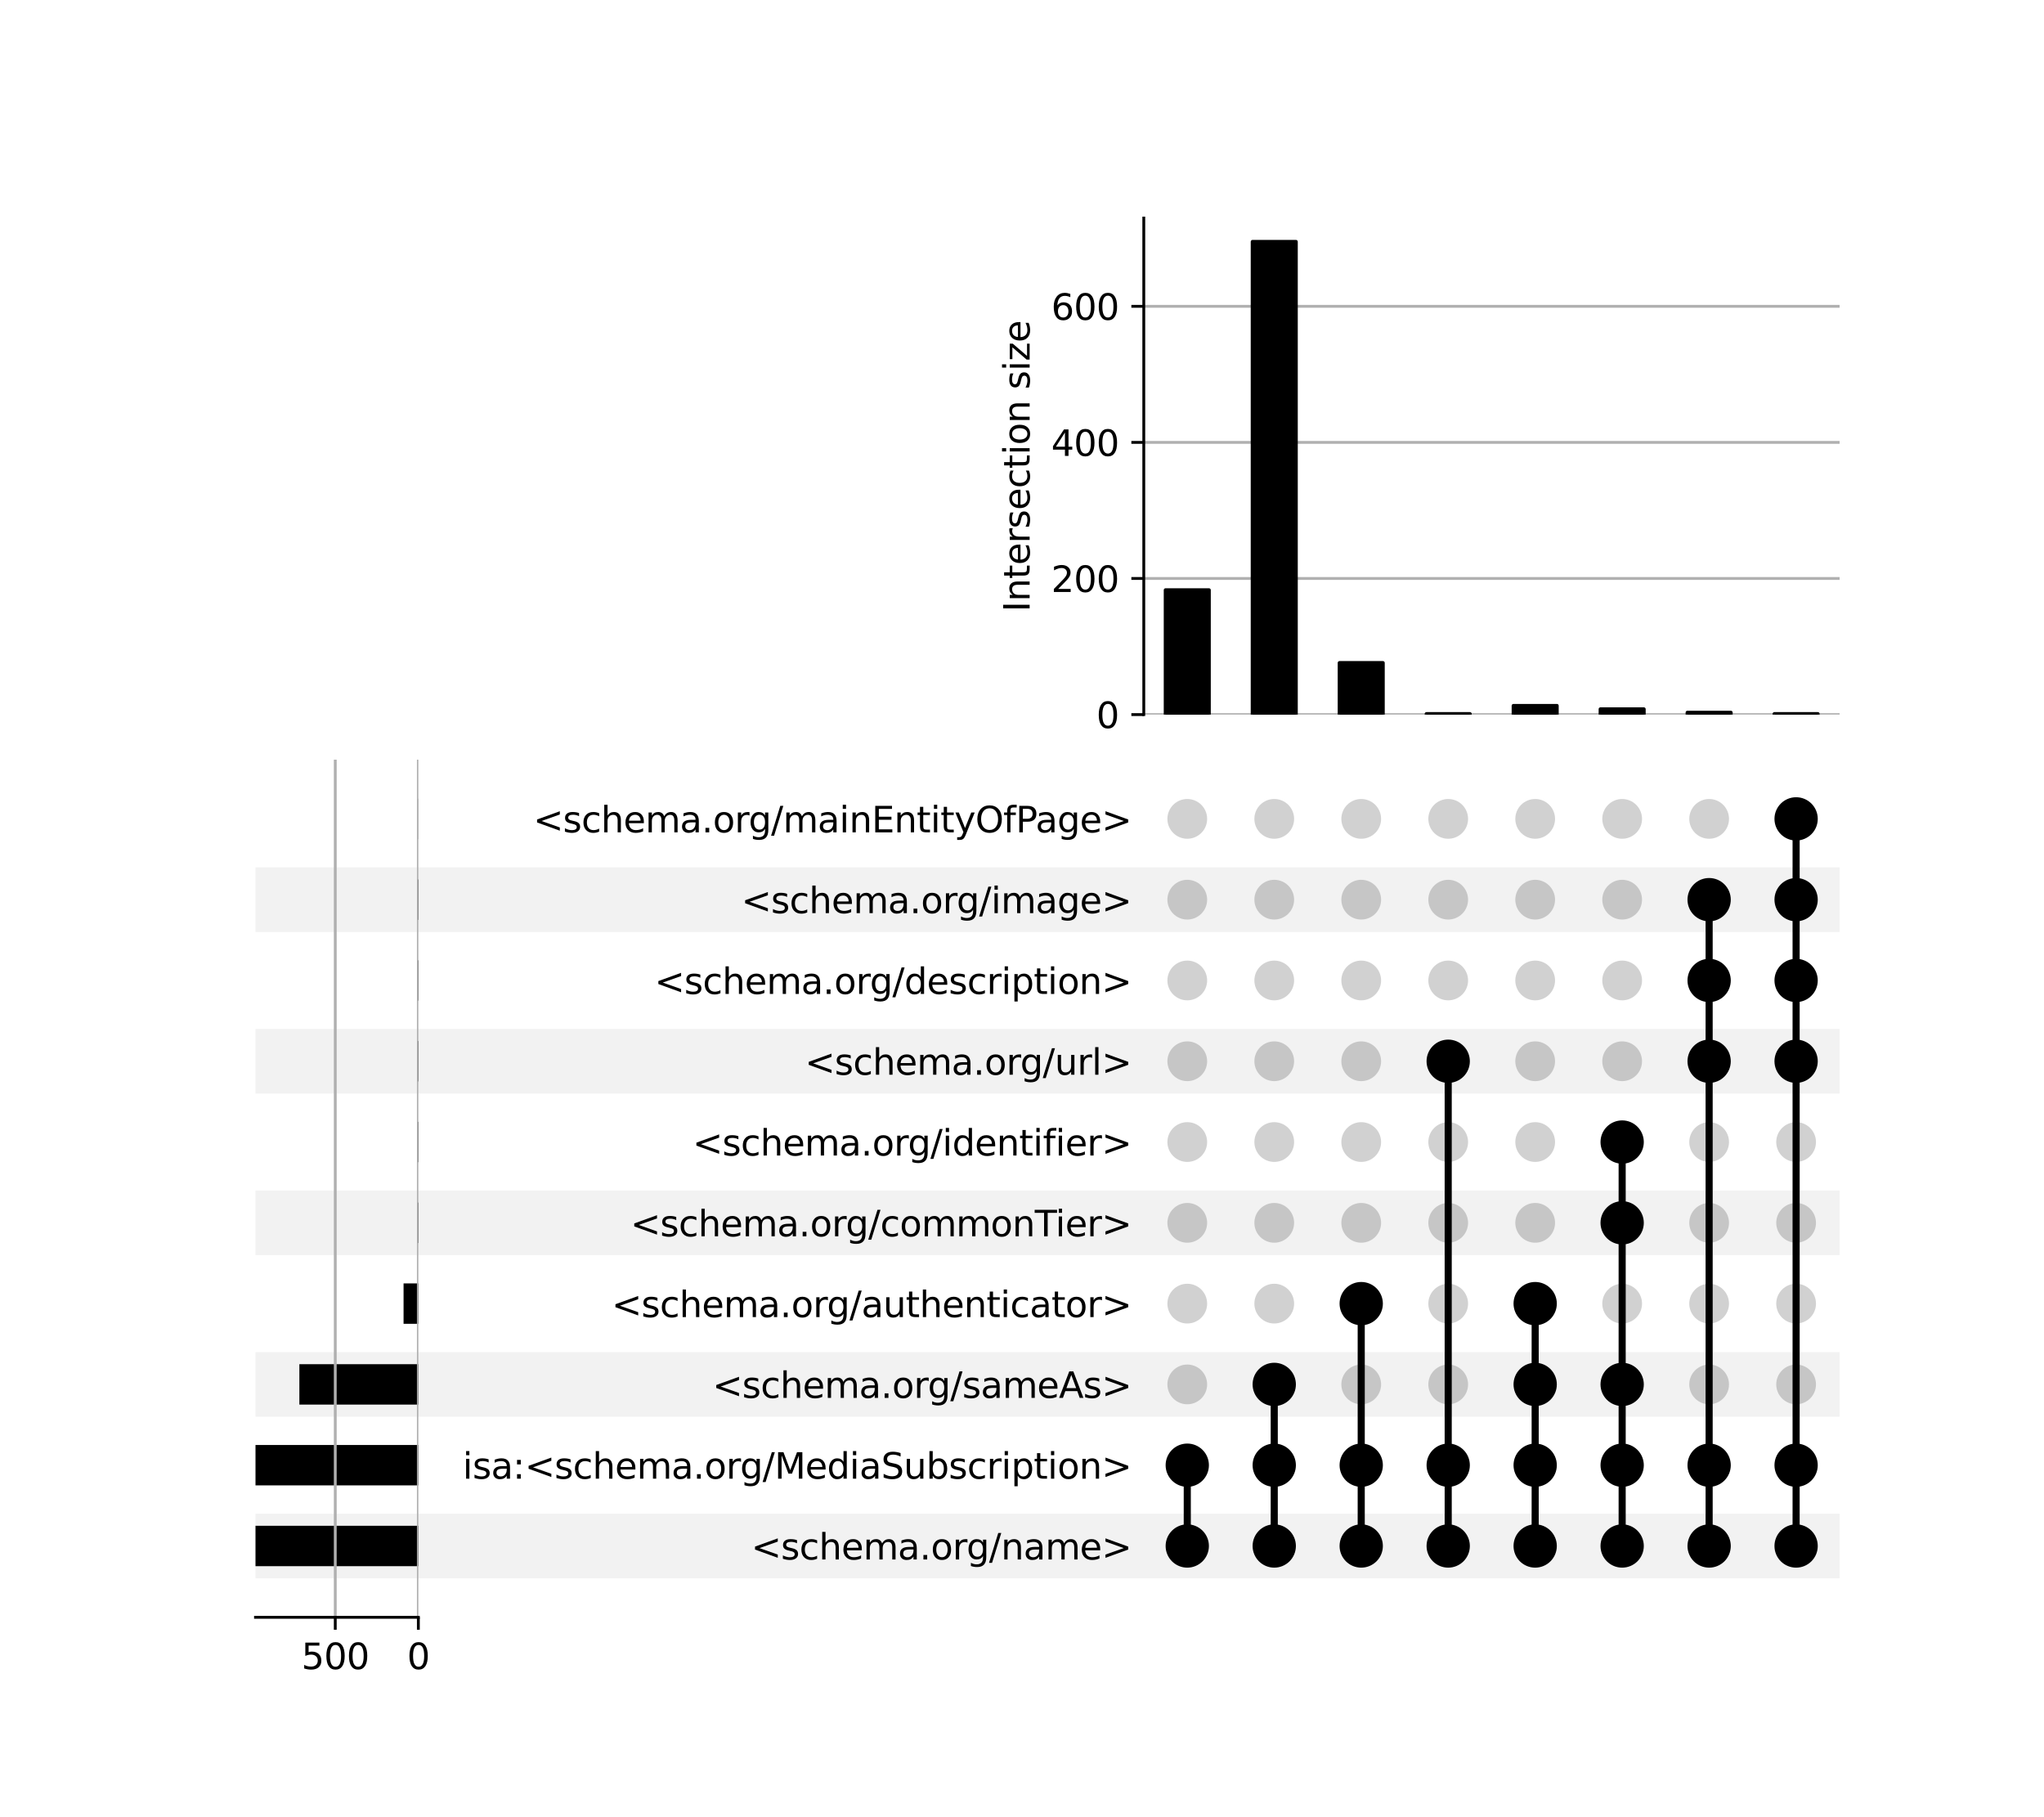 <?xml version="1.0" encoding="utf-8" standalone="no"?>
<!DOCTYPE svg PUBLIC "-//W3C//DTD SVG 1.1//EN"
  "http://www.w3.org/Graphics/SVG/1.1/DTD/svg11.dtd">
<svg xmlns:xlink="http://www.w3.org/1999/xlink" width="576pt" height="512pt" viewBox="0 0 576 512" xmlns="http://www.w3.org/2000/svg" version="1.1">
 <defs>
  <style type="text/css">*{stroke-linejoin: round; stroke-linecap: butt}</style>
 </defs>
 <g id="figure_1">
  <g id="patch_1">
   <path d="M 0 512 
L 576 512 
L 576 0 
L 0 0 
z
" style="fill: #ffffff"/>
  </g>
  <g id="axes_1">
   <g id="patch_2">
    <path d="M 72 444.697 
L 518.4 444.697 
L 518.4 426.486 
L 72 426.486 
z
" clip-path="url(#pae42c66785)" style="fill-opacity: 0.051"/>
   </g>
   <g id="patch_3">
    <path d="M 72 399.17 
L 518.4 399.17 
L 518.4 380.96 
L 72 380.96 
z
" clip-path="url(#pae42c66785)" style="fill-opacity: 0.051"/>
   </g>
   <g id="patch_4">
    <path d="M 72 353.644 
L 518.4 353.644 
L 518.4 335.434 
L 72 335.434 
z
" clip-path="url(#pae42c66785)" style="fill-opacity: 0.051"/>
   </g>
   <g id="patch_5">
    <path d="M 72 308.118 
L 518.4 308.118 
L 518.4 289.907 
L 72 289.907 
z
" clip-path="url(#pae42c66785)" style="fill-opacity: 0.051"/>
   </g>
   <g id="patch_6">
    <path d="M 72 262.591 
L 518.4 262.591 
L 518.4 244.381 
L 72 244.381 
z
" clip-path="url(#pae42c66785)" style="fill-opacity: 0.051"/>
   </g>
   <g id="matplotlib.axis_1"/>
   <g id="matplotlib.axis_2">
    <g id="ytick_1"/>
    <g id="ytick_2"/>
    <g id="ytick_3"/>
    <g id="ytick_4"/>
    <g id="ytick_5"/>
    <g id="ytick_6"/>
    <g id="ytick_7"/>
    <g id="ytick_8"/>
    <g id="ytick_9"/>
    <g id="ytick_10"/>
   </g>
  </g>
  <g id="axes_2">
   <g id="matplotlib.axis_3">
    <g id="ytick_11">
     <g id="line2d_1"/>
     <g id="text_1">
      <!-- &lt;schema.org/name&gt; -->
      <g transform="translate(211.682 439.391) scale(0.1 -0.1)">
       <defs>
        <path id="DejaVuSans-3c" d="M 4684 3150 
L 1459 2003 
L 4684 863 
L 4684 294 
L 678 1747 
L 678 2266 
L 4684 3719 
L 4684 3150 
z
" transform="scale(0.016)"/>
        <path id="DejaVuSans-73" d="M 2834 3397 
L 2834 2853 
Q 2591 2978 2328 3040 
Q 2066 3103 1784 3103 
Q 1356 3103 1142 2972 
Q 928 2841 928 2578 
Q 928 2378 1081 2264 
Q 1234 2150 1697 2047 
L 1894 2003 
Q 2506 1872 2764 1633 
Q 3022 1394 3022 966 
Q 3022 478 2636 193 
Q 2250 -91 1575 -91 
Q 1294 -91 989 -36 
Q 684 19 347 128 
L 347 722 
Q 666 556 975 473 
Q 1284 391 1588 391 
Q 1994 391 2212 530 
Q 2431 669 2431 922 
Q 2431 1156 2273 1281 
Q 2116 1406 1581 1522 
L 1381 1569 
Q 847 1681 609 1914 
Q 372 2147 372 2553 
Q 372 3047 722 3315 
Q 1072 3584 1716 3584 
Q 2034 3584 2315 3537 
Q 2597 3491 2834 3397 
z
" transform="scale(0.016)"/>
        <path id="DejaVuSans-63" d="M 3122 3366 
L 3122 2828 
Q 2878 2963 2633 3030 
Q 2388 3097 2138 3097 
Q 1578 3097 1268 2742 
Q 959 2388 959 1747 
Q 959 1106 1268 751 
Q 1578 397 2138 397 
Q 2388 397 2633 464 
Q 2878 531 3122 666 
L 3122 134 
Q 2881 22 2623 -34 
Q 2366 -91 2075 -91 
Q 1284 -91 818 406 
Q 353 903 353 1747 
Q 353 2603 823 3093 
Q 1294 3584 2113 3584 
Q 2378 3584 2631 3529 
Q 2884 3475 3122 3366 
z
" transform="scale(0.016)"/>
        <path id="DejaVuSans-68" d="M 3513 2113 
L 3513 0 
L 2938 0 
L 2938 2094 
Q 2938 2591 2744 2837 
Q 2550 3084 2163 3084 
Q 1697 3084 1428 2787 
Q 1159 2491 1159 1978 
L 1159 0 
L 581 0 
L 581 4863 
L 1159 4863 
L 1159 2956 
Q 1366 3272 1645 3428 
Q 1925 3584 2291 3584 
Q 2894 3584 3203 3211 
Q 3513 2838 3513 2113 
z
" transform="scale(0.016)"/>
        <path id="DejaVuSans-65" d="M 3597 1894 
L 3597 1613 
L 953 1613 
Q 991 1019 1311 708 
Q 1631 397 2203 397 
Q 2534 397 2845 478 
Q 3156 559 3463 722 
L 3463 178 
Q 3153 47 2828 -22 
Q 2503 -91 2169 -91 
Q 1331 -91 842 396 
Q 353 884 353 1716 
Q 353 2575 817 3079 
Q 1281 3584 2069 3584 
Q 2775 3584 3186 3129 
Q 3597 2675 3597 1894 
z
M 3022 2063 
Q 3016 2534 2758 2815 
Q 2500 3097 2075 3097 
Q 1594 3097 1305 2825 
Q 1016 2553 972 2059 
L 3022 2063 
z
" transform="scale(0.016)"/>
        <path id="DejaVuSans-6d" d="M 3328 2828 
Q 3544 3216 3844 3400 
Q 4144 3584 4550 3584 
Q 5097 3584 5394 3201 
Q 5691 2819 5691 2113 
L 5691 0 
L 5113 0 
L 5113 2094 
Q 5113 2597 4934 2840 
Q 4756 3084 4391 3084 
Q 3944 3084 3684 2787 
Q 3425 2491 3425 1978 
L 3425 0 
L 2847 0 
L 2847 2094 
Q 2847 2600 2669 2842 
Q 2491 3084 2119 3084 
Q 1678 3084 1418 2786 
Q 1159 2488 1159 1978 
L 1159 0 
L 581 0 
L 581 3500 
L 1159 3500 
L 1159 2956 
Q 1356 3278 1631 3431 
Q 1906 3584 2284 3584 
Q 2666 3584 2933 3390 
Q 3200 3197 3328 2828 
z
" transform="scale(0.016)"/>
        <path id="DejaVuSans-61" d="M 2194 1759 
Q 1497 1759 1228 1600 
Q 959 1441 959 1056 
Q 959 750 1161 570 
Q 1363 391 1709 391 
Q 2188 391 2477 730 
Q 2766 1069 2766 1631 
L 2766 1759 
L 2194 1759 
z
M 3341 1997 
L 3341 0 
L 2766 0 
L 2766 531 
Q 2569 213 2275 61 
Q 1981 -91 1556 -91 
Q 1019 -91 701 211 
Q 384 513 384 1019 
Q 384 1609 779 1909 
Q 1175 2209 1959 2209 
L 2766 2209 
L 2766 2266 
Q 2766 2663 2505 2880 
Q 2244 3097 1772 3097 
Q 1472 3097 1187 3025 
Q 903 2953 641 2809 
L 641 3341 
Q 956 3463 1253 3523 
Q 1550 3584 1831 3584 
Q 2591 3584 2966 3190 
Q 3341 2797 3341 1997 
z
" transform="scale(0.016)"/>
        <path id="DejaVuSans-2e" d="M 684 794 
L 1344 794 
L 1344 0 
L 684 0 
L 684 794 
z
" transform="scale(0.016)"/>
        <path id="DejaVuSans-6f" d="M 1959 3097 
Q 1497 3097 1228 2736 
Q 959 2375 959 1747 
Q 959 1119 1226 758 
Q 1494 397 1959 397 
Q 2419 397 2687 759 
Q 2956 1122 2956 1747 
Q 2956 2369 2687 2733 
Q 2419 3097 1959 3097 
z
M 1959 3584 
Q 2709 3584 3137 3096 
Q 3566 2609 3566 1747 
Q 3566 888 3137 398 
Q 2709 -91 1959 -91 
Q 1206 -91 779 398 
Q 353 888 353 1747 
Q 353 2609 779 3096 
Q 1206 3584 1959 3584 
z
" transform="scale(0.016)"/>
        <path id="DejaVuSans-72" d="M 2631 2963 
Q 2534 3019 2420 3045 
Q 2306 3072 2169 3072 
Q 1681 3072 1420 2755 
Q 1159 2438 1159 1844 
L 1159 0 
L 581 0 
L 581 3500 
L 1159 3500 
L 1159 2956 
Q 1341 3275 1631 3429 
Q 1922 3584 2338 3584 
Q 2397 3584 2469 3576 
Q 2541 3569 2628 3553 
L 2631 2963 
z
" transform="scale(0.016)"/>
        <path id="DejaVuSans-67" d="M 2906 1791 
Q 2906 2416 2648 2759 
Q 2391 3103 1925 3103 
Q 1463 3103 1205 2759 
Q 947 2416 947 1791 
Q 947 1169 1205 825 
Q 1463 481 1925 481 
Q 2391 481 2648 825 
Q 2906 1169 2906 1791 
z
M 3481 434 
Q 3481 -459 3084 -895 
Q 2688 -1331 1869 -1331 
Q 1566 -1331 1297 -1286 
Q 1028 -1241 775 -1147 
L 775 -588 
Q 1028 -725 1275 -790 
Q 1522 -856 1778 -856 
Q 2344 -856 2625 -561 
Q 2906 -266 2906 331 
L 2906 616 
Q 2728 306 2450 153 
Q 2172 0 1784 0 
Q 1141 0 747 490 
Q 353 981 353 1791 
Q 353 2603 747 3093 
Q 1141 3584 1784 3584 
Q 2172 3584 2450 3431 
Q 2728 3278 2906 2969 
L 2906 3500 
L 3481 3500 
L 3481 434 
z
" transform="scale(0.016)"/>
        <path id="DejaVuSans-2f" d="M 1625 4666 
L 2156 4666 
L 531 -594 
L 0 -594 
L 1625 4666 
z
" transform="scale(0.016)"/>
        <path id="DejaVuSans-6e" d="M 3513 2113 
L 3513 0 
L 2938 0 
L 2938 2094 
Q 2938 2591 2744 2837 
Q 2550 3084 2163 3084 
Q 1697 3084 1428 2787 
Q 1159 2491 1159 1978 
L 1159 0 
L 581 0 
L 581 3500 
L 1159 3500 
L 1159 2956 
Q 1366 3272 1645 3428 
Q 1925 3584 2291 3584 
Q 2894 3584 3203 3211 
Q 3513 2838 3513 2113 
z
" transform="scale(0.016)"/>
        <path id="DejaVuSans-3e" d="M 678 3150 
L 678 3719 
L 4684 2266 
L 4684 1747 
L 678 294 
L 678 863 
L 3897 2003 
L 678 3150 
z
" transform="scale(0.016)"/>
       </defs>
       <use xlink:href="#DejaVuSans-3c"/>
       <use xlink:href="#DejaVuSans-73" x="83.789"/>
       <use xlink:href="#DejaVuSans-63" x="135.889"/>
       <use xlink:href="#DejaVuSans-68" x="190.869"/>
       <use xlink:href="#DejaVuSans-65" x="254.248"/>
       <use xlink:href="#DejaVuSans-6d" x="315.771"/>
       <use xlink:href="#DejaVuSans-61" x="413.184"/>
       <use xlink:href="#DejaVuSans-2e" x="474.463"/>
       <use xlink:href="#DejaVuSans-6f" x="506.25"/>
       <use xlink:href="#DejaVuSans-72" x="567.432"/>
       <use xlink:href="#DejaVuSans-67" x="606.795"/>
       <use xlink:href="#DejaVuSans-2f" x="670.271"/>
       <use xlink:href="#DejaVuSans-6e" x="703.963"/>
       <use xlink:href="#DejaVuSans-61" x="767.342"/>
       <use xlink:href="#DejaVuSans-6d" x="828.621"/>
       <use xlink:href="#DejaVuSans-65" x="926.033"/>
       <use xlink:href="#DejaVuSans-3e" x="987.557"/>
      </g>
     </g>
    </g>
    <g id="ytick_12">
     <g id="line2d_2"/>
     <g id="text_2">
      <!-- isa:&lt;schema.org/MediaSubscription&gt; -->
      <g transform="translate(130.387 416.628) scale(0.1 -0.1)">
       <defs>
        <path id="DejaVuSans-69" d="M 603 3500 
L 1178 3500 
L 1178 0 
L 603 0 
L 603 3500 
z
M 603 4863 
L 1178 4863 
L 1178 4134 
L 603 4134 
L 603 4863 
z
" transform="scale(0.016)"/>
        <path id="DejaVuSans-3a" d="M 750 794 
L 1409 794 
L 1409 0 
L 750 0 
L 750 794 
z
M 750 3309 
L 1409 3309 
L 1409 2516 
L 750 2516 
L 750 3309 
z
" transform="scale(0.016)"/>
        <path id="DejaVuSans-4d" d="M 628 4666 
L 1569 4666 
L 2759 1491 
L 3956 4666 
L 4897 4666 
L 4897 0 
L 4281 0 
L 4281 4097 
L 3078 897 
L 2444 897 
L 1241 4097 
L 1241 0 
L 628 0 
L 628 4666 
z
" transform="scale(0.016)"/>
        <path id="DejaVuSans-64" d="M 2906 2969 
L 2906 4863 
L 3481 4863 
L 3481 0 
L 2906 0 
L 2906 525 
Q 2725 213 2448 61 
Q 2172 -91 1784 -91 
Q 1150 -91 751 415 
Q 353 922 353 1747 
Q 353 2572 751 3078 
Q 1150 3584 1784 3584 
Q 2172 3584 2448 3432 
Q 2725 3281 2906 2969 
z
M 947 1747 
Q 947 1113 1208 752 
Q 1469 391 1925 391 
Q 2381 391 2643 752 
Q 2906 1113 2906 1747 
Q 2906 2381 2643 2742 
Q 2381 3103 1925 3103 
Q 1469 3103 1208 2742 
Q 947 2381 947 1747 
z
" transform="scale(0.016)"/>
        <path id="DejaVuSans-53" d="M 3425 4513 
L 3425 3897 
Q 3066 4069 2747 4153 
Q 2428 4238 2131 4238 
Q 1616 4238 1336 4038 
Q 1056 3838 1056 3469 
Q 1056 3159 1242 3001 
Q 1428 2844 1947 2747 
L 2328 2669 
Q 3034 2534 3370 2195 
Q 3706 1856 3706 1288 
Q 3706 609 3251 259 
Q 2797 -91 1919 -91 
Q 1588 -91 1214 -16 
Q 841 59 441 206 
L 441 856 
Q 825 641 1194 531 
Q 1563 422 1919 422 
Q 2459 422 2753 634 
Q 3047 847 3047 1241 
Q 3047 1584 2836 1778 
Q 2625 1972 2144 2069 
L 1759 2144 
Q 1053 2284 737 2584 
Q 422 2884 422 3419 
Q 422 4038 858 4394 
Q 1294 4750 2059 4750 
Q 2388 4750 2728 4690 
Q 3069 4631 3425 4513 
z
" transform="scale(0.016)"/>
        <path id="DejaVuSans-75" d="M 544 1381 
L 544 3500 
L 1119 3500 
L 1119 1403 
Q 1119 906 1312 657 
Q 1506 409 1894 409 
Q 2359 409 2629 706 
Q 2900 1003 2900 1516 
L 2900 3500 
L 3475 3500 
L 3475 0 
L 2900 0 
L 2900 538 
Q 2691 219 2414 64 
Q 2138 -91 1772 -91 
Q 1169 -91 856 284 
Q 544 659 544 1381 
z
M 1991 3584 
L 1991 3584 
z
" transform="scale(0.016)"/>
        <path id="DejaVuSans-62" d="M 3116 1747 
Q 3116 2381 2855 2742 
Q 2594 3103 2138 3103 
Q 1681 3103 1420 2742 
Q 1159 2381 1159 1747 
Q 1159 1113 1420 752 
Q 1681 391 2138 391 
Q 2594 391 2855 752 
Q 3116 1113 3116 1747 
z
M 1159 2969 
Q 1341 3281 1617 3432 
Q 1894 3584 2278 3584 
Q 2916 3584 3314 3078 
Q 3713 2572 3713 1747 
Q 3713 922 3314 415 
Q 2916 -91 2278 -91 
Q 1894 -91 1617 61 
Q 1341 213 1159 525 
L 1159 0 
L 581 0 
L 581 4863 
L 1159 4863 
L 1159 2969 
z
" transform="scale(0.016)"/>
        <path id="DejaVuSans-70" d="M 1159 525 
L 1159 -1331 
L 581 -1331 
L 581 3500 
L 1159 3500 
L 1159 2969 
Q 1341 3281 1617 3432 
Q 1894 3584 2278 3584 
Q 2916 3584 3314 3078 
Q 3713 2572 3713 1747 
Q 3713 922 3314 415 
Q 2916 -91 2278 -91 
Q 1894 -91 1617 61 
Q 1341 213 1159 525 
z
M 3116 1747 
Q 3116 2381 2855 2742 
Q 2594 3103 2138 3103 
Q 1681 3103 1420 2742 
Q 1159 2381 1159 1747 
Q 1159 1113 1420 752 
Q 1681 391 2138 391 
Q 2594 391 2855 752 
Q 3116 1113 3116 1747 
z
" transform="scale(0.016)"/>
        <path id="DejaVuSans-74" d="M 1172 4494 
L 1172 3500 
L 2356 3500 
L 2356 3053 
L 1172 3053 
L 1172 1153 
Q 1172 725 1289 603 
Q 1406 481 1766 481 
L 2356 481 
L 2356 0 
L 1766 0 
Q 1100 0 847 248 
Q 594 497 594 1153 
L 594 3053 
L 172 3053 
L 172 3500 
L 594 3500 
L 594 4494 
L 1172 4494 
z
" transform="scale(0.016)"/>
       </defs>
       <use xlink:href="#DejaVuSans-69"/>
       <use xlink:href="#DejaVuSans-73" x="27.783"/>
       <use xlink:href="#DejaVuSans-61" x="79.883"/>
       <use xlink:href="#DejaVuSans-3a" x="141.162"/>
       <use xlink:href="#DejaVuSans-3c" x="174.854"/>
       <use xlink:href="#DejaVuSans-73" x="258.643"/>
       <use xlink:href="#DejaVuSans-63" x="310.742"/>
       <use xlink:href="#DejaVuSans-68" x="365.723"/>
       <use xlink:href="#DejaVuSans-65" x="429.102"/>
       <use xlink:href="#DejaVuSans-6d" x="490.625"/>
       <use xlink:href="#DejaVuSans-61" x="588.037"/>
       <use xlink:href="#DejaVuSans-2e" x="649.316"/>
       <use xlink:href="#DejaVuSans-6f" x="681.104"/>
       <use xlink:href="#DejaVuSans-72" x="742.285"/>
       <use xlink:href="#DejaVuSans-67" x="781.648"/>
       <use xlink:href="#DejaVuSans-2f" x="845.125"/>
       <use xlink:href="#DejaVuSans-4d" x="878.816"/>
       <use xlink:href="#DejaVuSans-65" x="965.096"/>
       <use xlink:href="#DejaVuSans-64" x="1026.619"/>
       <use xlink:href="#DejaVuSans-69" x="1090.096"/>
       <use xlink:href="#DejaVuSans-61" x="1117.879"/>
       <use xlink:href="#DejaVuSans-53" x="1179.158"/>
       <use xlink:href="#DejaVuSans-75" x="1242.635"/>
       <use xlink:href="#DejaVuSans-62" x="1306.014"/>
       <use xlink:href="#DejaVuSans-73" x="1369.49"/>
       <use xlink:href="#DejaVuSans-63" x="1421.59"/>
       <use xlink:href="#DejaVuSans-72" x="1476.57"/>
       <use xlink:href="#DejaVuSans-69" x="1517.684"/>
       <use xlink:href="#DejaVuSans-70" x="1545.467"/>
       <use xlink:href="#DejaVuSans-74" x="1608.943"/>
       <use xlink:href="#DejaVuSans-69" x="1648.152"/>
       <use xlink:href="#DejaVuSans-6f" x="1675.936"/>
       <use xlink:href="#DejaVuSans-6e" x="1737.117"/>
       <use xlink:href="#DejaVuSans-3e" x="1800.496"/>
      </g>
     </g>
    </g>
    <g id="ytick_13">
     <g id="line2d_3"/>
     <g id="text_3">
      <!-- &lt;schema.org/sameAs&gt; -->
      <g transform="translate(200.76 393.864) scale(0.1 -0.1)">
       <defs>
        <path id="DejaVuSans-41" d="M 2188 4044 
L 1331 1722 
L 3047 1722 
L 2188 4044 
z
M 1831 4666 
L 2547 4666 
L 4325 0 
L 3669 0 
L 3244 1197 
L 1141 1197 
L 716 0 
L 50 0 
L 1831 4666 
z
" transform="scale(0.016)"/>
       </defs>
       <use xlink:href="#DejaVuSans-3c"/>
       <use xlink:href="#DejaVuSans-73" x="83.789"/>
       <use xlink:href="#DejaVuSans-63" x="135.889"/>
       <use xlink:href="#DejaVuSans-68" x="190.869"/>
       <use xlink:href="#DejaVuSans-65" x="254.248"/>
       <use xlink:href="#DejaVuSans-6d" x="315.771"/>
       <use xlink:href="#DejaVuSans-61" x="413.184"/>
       <use xlink:href="#DejaVuSans-2e" x="474.463"/>
       <use xlink:href="#DejaVuSans-6f" x="506.25"/>
       <use xlink:href="#DejaVuSans-72" x="567.432"/>
       <use xlink:href="#DejaVuSans-67" x="606.795"/>
       <use xlink:href="#DejaVuSans-2f" x="670.271"/>
       <use xlink:href="#DejaVuSans-73" x="703.963"/>
       <use xlink:href="#DejaVuSans-61" x="756.062"/>
       <use xlink:href="#DejaVuSans-6d" x="817.342"/>
       <use xlink:href="#DejaVuSans-65" x="914.754"/>
       <use xlink:href="#DejaVuSans-41" x="976.277"/>
       <use xlink:href="#DejaVuSans-73" x="1044.686"/>
       <use xlink:href="#DejaVuSans-3e" x="1096.785"/>
      </g>
     </g>
    </g>
    <g id="ytick_14">
     <g id="line2d_4"/>
     <g id="text_4">
      <!-- &lt;schema.org/authenticator&gt; -->
      <g transform="translate(172.352 371.101) scale(0.1 -0.1)">
       <use xlink:href="#DejaVuSans-3c"/>
       <use xlink:href="#DejaVuSans-73" x="83.789"/>
       <use xlink:href="#DejaVuSans-63" x="135.889"/>
       <use xlink:href="#DejaVuSans-68" x="190.869"/>
       <use xlink:href="#DejaVuSans-65" x="254.248"/>
       <use xlink:href="#DejaVuSans-6d" x="315.771"/>
       <use xlink:href="#DejaVuSans-61" x="413.184"/>
       <use xlink:href="#DejaVuSans-2e" x="474.463"/>
       <use xlink:href="#DejaVuSans-6f" x="506.25"/>
       <use xlink:href="#DejaVuSans-72" x="567.432"/>
       <use xlink:href="#DejaVuSans-67" x="606.795"/>
       <use xlink:href="#DejaVuSans-2f" x="670.271"/>
       <use xlink:href="#DejaVuSans-61" x="703.963"/>
       <use xlink:href="#DejaVuSans-75" x="765.242"/>
       <use xlink:href="#DejaVuSans-74" x="828.621"/>
       <use xlink:href="#DejaVuSans-68" x="867.83"/>
       <use xlink:href="#DejaVuSans-65" x="931.209"/>
       <use xlink:href="#DejaVuSans-6e" x="992.732"/>
       <use xlink:href="#DejaVuSans-74" x="1056.111"/>
       <use xlink:href="#DejaVuSans-69" x="1095.32"/>
       <use xlink:href="#DejaVuSans-63" x="1123.104"/>
       <use xlink:href="#DejaVuSans-61" x="1178.084"/>
       <use xlink:href="#DejaVuSans-74" x="1239.363"/>
       <use xlink:href="#DejaVuSans-6f" x="1278.572"/>
       <use xlink:href="#DejaVuSans-72" x="1339.754"/>
       <use xlink:href="#DejaVuSans-3e" x="1380.867"/>
      </g>
     </g>
    </g>
    <g id="ytick_15">
     <g id="line2d_5"/>
     <g id="text_5">
      <!-- &lt;schema.org/commonTier&gt; -->
      <g transform="translate(177.649 348.338) scale(0.1 -0.1)">
       <defs>
        <path id="DejaVuSans-54" d="M -19 4666 
L 3928 4666 
L 3928 4134 
L 2272 4134 
L 2272 0 
L 1638 0 
L 1638 4134 
L -19 4134 
L -19 4666 
z
" transform="scale(0.016)"/>
       </defs>
       <use xlink:href="#DejaVuSans-3c"/>
       <use xlink:href="#DejaVuSans-73" x="83.789"/>
       <use xlink:href="#DejaVuSans-63" x="135.889"/>
       <use xlink:href="#DejaVuSans-68" x="190.869"/>
       <use xlink:href="#DejaVuSans-65" x="254.248"/>
       <use xlink:href="#DejaVuSans-6d" x="315.771"/>
       <use xlink:href="#DejaVuSans-61" x="413.184"/>
       <use xlink:href="#DejaVuSans-2e" x="474.463"/>
       <use xlink:href="#DejaVuSans-6f" x="506.25"/>
       <use xlink:href="#DejaVuSans-72" x="567.432"/>
       <use xlink:href="#DejaVuSans-67" x="606.795"/>
       <use xlink:href="#DejaVuSans-2f" x="670.271"/>
       <use xlink:href="#DejaVuSans-63" x="703.963"/>
       <use xlink:href="#DejaVuSans-6f" x="758.943"/>
       <use xlink:href="#DejaVuSans-6d" x="820.125"/>
       <use xlink:href="#DejaVuSans-6d" x="917.537"/>
       <use xlink:href="#DejaVuSans-6f" x="1014.949"/>
       <use xlink:href="#DejaVuSans-6e" x="1076.131"/>
       <use xlink:href="#DejaVuSans-54" x="1139.51"/>
       <use xlink:href="#DejaVuSans-69" x="1197.469"/>
       <use xlink:href="#DejaVuSans-65" x="1225.252"/>
       <use xlink:href="#DejaVuSans-72" x="1286.775"/>
       <use xlink:href="#DejaVuSans-3e" x="1327.889"/>
      </g>
     </g>
    </g>
    <g id="ytick_16">
     <g id="line2d_6"/>
     <g id="text_6">
      <!-- &lt;schema.org/identifier&gt; -->
      <g transform="translate(195.163 325.575) scale(0.1 -0.1)">
       <defs>
        <path id="DejaVuSans-66" d="M 2375 4863 
L 2375 4384 
L 1825 4384 
Q 1516 4384 1395 4259 
Q 1275 4134 1275 3809 
L 1275 3500 
L 2222 3500 
L 2222 3053 
L 1275 3053 
L 1275 0 
L 697 0 
L 697 3053 
L 147 3053 
L 147 3500 
L 697 3500 
L 697 3744 
Q 697 4328 969 4595 
Q 1241 4863 1831 4863 
L 2375 4863 
z
" transform="scale(0.016)"/>
       </defs>
       <use xlink:href="#DejaVuSans-3c"/>
       <use xlink:href="#DejaVuSans-73" x="83.789"/>
       <use xlink:href="#DejaVuSans-63" x="135.889"/>
       <use xlink:href="#DejaVuSans-68" x="190.869"/>
       <use xlink:href="#DejaVuSans-65" x="254.248"/>
       <use xlink:href="#DejaVuSans-6d" x="315.771"/>
       <use xlink:href="#DejaVuSans-61" x="413.184"/>
       <use xlink:href="#DejaVuSans-2e" x="474.463"/>
       <use xlink:href="#DejaVuSans-6f" x="506.25"/>
       <use xlink:href="#DejaVuSans-72" x="567.432"/>
       <use xlink:href="#DejaVuSans-67" x="606.795"/>
       <use xlink:href="#DejaVuSans-2f" x="670.271"/>
       <use xlink:href="#DejaVuSans-69" x="703.963"/>
       <use xlink:href="#DejaVuSans-64" x="731.746"/>
       <use xlink:href="#DejaVuSans-65" x="795.223"/>
       <use xlink:href="#DejaVuSans-6e" x="856.746"/>
       <use xlink:href="#DejaVuSans-74" x="920.125"/>
       <use xlink:href="#DejaVuSans-69" x="959.334"/>
       <use xlink:href="#DejaVuSans-66" x="987.117"/>
       <use xlink:href="#DejaVuSans-69" x="1022.322"/>
       <use xlink:href="#DejaVuSans-65" x="1050.105"/>
       <use xlink:href="#DejaVuSans-72" x="1111.629"/>
       <use xlink:href="#DejaVuSans-3e" x="1152.742"/>
      </g>
     </g>
    </g>
    <g id="ytick_17">
     <g id="line2d_7"/>
     <g id="text_7">
      <!-- &lt;schema.org/url&gt; -->
      <g transform="translate(226.815 302.812) scale(0.1 -0.1)">
       <defs>
        <path id="DejaVuSans-6c" d="M 603 4863 
L 1178 4863 
L 1178 0 
L 603 0 
L 603 4863 
z
" transform="scale(0.016)"/>
       </defs>
       <use xlink:href="#DejaVuSans-3c"/>
       <use xlink:href="#DejaVuSans-73" x="83.789"/>
       <use xlink:href="#DejaVuSans-63" x="135.889"/>
       <use xlink:href="#DejaVuSans-68" x="190.869"/>
       <use xlink:href="#DejaVuSans-65" x="254.248"/>
       <use xlink:href="#DejaVuSans-6d" x="315.771"/>
       <use xlink:href="#DejaVuSans-61" x="413.184"/>
       <use xlink:href="#DejaVuSans-2e" x="474.463"/>
       <use xlink:href="#DejaVuSans-6f" x="506.25"/>
       <use xlink:href="#DejaVuSans-72" x="567.432"/>
       <use xlink:href="#DejaVuSans-67" x="606.795"/>
       <use xlink:href="#DejaVuSans-2f" x="670.271"/>
       <use xlink:href="#DejaVuSans-75" x="703.963"/>
       <use xlink:href="#DejaVuSans-72" x="767.342"/>
       <use xlink:href="#DejaVuSans-6c" x="808.455"/>
       <use xlink:href="#DejaVuSans-3e" x="836.238"/>
      </g>
     </g>
    </g>
    <g id="ytick_18">
     <g id="line2d_8"/>
     <g id="text_8">
      <!-- &lt;schema.org/description&gt; -->
      <g transform="translate(184.44 280.049) scale(0.1 -0.1)">
       <use xlink:href="#DejaVuSans-3c"/>
       <use xlink:href="#DejaVuSans-73" x="83.789"/>
       <use xlink:href="#DejaVuSans-63" x="135.889"/>
       <use xlink:href="#DejaVuSans-68" x="190.869"/>
       <use xlink:href="#DejaVuSans-65" x="254.248"/>
       <use xlink:href="#DejaVuSans-6d" x="315.771"/>
       <use xlink:href="#DejaVuSans-61" x="413.184"/>
       <use xlink:href="#DejaVuSans-2e" x="474.463"/>
       <use xlink:href="#DejaVuSans-6f" x="506.25"/>
       <use xlink:href="#DejaVuSans-72" x="567.432"/>
       <use xlink:href="#DejaVuSans-67" x="606.795"/>
       <use xlink:href="#DejaVuSans-2f" x="670.271"/>
       <use xlink:href="#DejaVuSans-64" x="703.963"/>
       <use xlink:href="#DejaVuSans-65" x="767.439"/>
       <use xlink:href="#DejaVuSans-73" x="828.963"/>
       <use xlink:href="#DejaVuSans-63" x="881.062"/>
       <use xlink:href="#DejaVuSans-72" x="936.043"/>
       <use xlink:href="#DejaVuSans-69" x="977.156"/>
       <use xlink:href="#DejaVuSans-70" x="1004.939"/>
       <use xlink:href="#DejaVuSans-74" x="1068.416"/>
       <use xlink:href="#DejaVuSans-69" x="1107.625"/>
       <use xlink:href="#DejaVuSans-6f" x="1135.408"/>
       <use xlink:href="#DejaVuSans-6e" x="1196.59"/>
       <use xlink:href="#DejaVuSans-3e" x="1259.969"/>
      </g>
     </g>
    </g>
    <g id="ytick_19">
     <g id="line2d_9"/>
     <g id="text_9">
      <!-- &lt;schema.org/image&gt; -->
      <g transform="translate(208.893 257.285) scale(0.1 -0.1)">
       <use xlink:href="#DejaVuSans-3c"/>
       <use xlink:href="#DejaVuSans-73" x="83.789"/>
       <use xlink:href="#DejaVuSans-63" x="135.889"/>
       <use xlink:href="#DejaVuSans-68" x="190.869"/>
       <use xlink:href="#DejaVuSans-65" x="254.248"/>
       <use xlink:href="#DejaVuSans-6d" x="315.771"/>
       <use xlink:href="#DejaVuSans-61" x="413.184"/>
       <use xlink:href="#DejaVuSans-2e" x="474.463"/>
       <use xlink:href="#DejaVuSans-6f" x="506.25"/>
       <use xlink:href="#DejaVuSans-72" x="567.432"/>
       <use xlink:href="#DejaVuSans-67" x="606.795"/>
       <use xlink:href="#DejaVuSans-2f" x="670.271"/>
       <use xlink:href="#DejaVuSans-69" x="703.963"/>
       <use xlink:href="#DejaVuSans-6d" x="731.746"/>
       <use xlink:href="#DejaVuSans-61" x="829.158"/>
       <use xlink:href="#DejaVuSans-67" x="890.438"/>
       <use xlink:href="#DejaVuSans-65" x="953.914"/>
       <use xlink:href="#DejaVuSans-3e" x="1015.438"/>
      </g>
     </g>
    </g>
    <g id="ytick_20">
     <g id="line2d_10"/>
     <g id="text_10">
      <!-- &lt;schema.org/mainEntityOfPage&gt; -->
      <g transform="translate(150.262 234.522) scale(0.1 -0.1)">
       <defs>
        <path id="DejaVuSans-45" d="M 628 4666 
L 3578 4666 
L 3578 4134 
L 1259 4134 
L 1259 2753 
L 3481 2753 
L 3481 2222 
L 1259 2222 
L 1259 531 
L 3634 531 
L 3634 0 
L 628 0 
L 628 4666 
z
" transform="scale(0.016)"/>
        <path id="DejaVuSans-79" d="M 2059 -325 
Q 1816 -950 1584 -1140 
Q 1353 -1331 966 -1331 
L 506 -1331 
L 506 -850 
L 844 -850 
Q 1081 -850 1212 -737 
Q 1344 -625 1503 -206 
L 1606 56 
L 191 3500 
L 800 3500 
L 1894 763 
L 2988 3500 
L 3597 3500 
L 2059 -325 
z
" transform="scale(0.016)"/>
        <path id="DejaVuSans-4f" d="M 2522 4238 
Q 1834 4238 1429 3725 
Q 1025 3213 1025 2328 
Q 1025 1447 1429 934 
Q 1834 422 2522 422 
Q 3209 422 3611 934 
Q 4013 1447 4013 2328 
Q 4013 3213 3611 3725 
Q 3209 4238 2522 4238 
z
M 2522 4750 
Q 3503 4750 4090 4092 
Q 4678 3434 4678 2328 
Q 4678 1225 4090 567 
Q 3503 -91 2522 -91 
Q 1538 -91 948 565 
Q 359 1222 359 2328 
Q 359 3434 948 4092 
Q 1538 4750 2522 4750 
z
" transform="scale(0.016)"/>
        <path id="DejaVuSans-50" d="M 1259 4147 
L 1259 2394 
L 2053 2394 
Q 2494 2394 2734 2622 
Q 2975 2850 2975 3272 
Q 2975 3691 2734 3919 
Q 2494 4147 2053 4147 
L 1259 4147 
z
M 628 4666 
L 2053 4666 
Q 2838 4666 3239 4311 
Q 3641 3956 3641 3272 
Q 3641 2581 3239 2228 
Q 2838 1875 2053 1875 
L 1259 1875 
L 1259 0 
L 628 0 
L 628 4666 
z
" transform="scale(0.016)"/>
       </defs>
       <use xlink:href="#DejaVuSans-3c"/>
       <use xlink:href="#DejaVuSans-73" x="83.789"/>
       <use xlink:href="#DejaVuSans-63" x="135.889"/>
       <use xlink:href="#DejaVuSans-68" x="190.869"/>
       <use xlink:href="#DejaVuSans-65" x="254.248"/>
       <use xlink:href="#DejaVuSans-6d" x="315.771"/>
       <use xlink:href="#DejaVuSans-61" x="413.184"/>
       <use xlink:href="#DejaVuSans-2e" x="474.463"/>
       <use xlink:href="#DejaVuSans-6f" x="506.25"/>
       <use xlink:href="#DejaVuSans-72" x="567.432"/>
       <use xlink:href="#DejaVuSans-67" x="606.795"/>
       <use xlink:href="#DejaVuSans-2f" x="670.271"/>
       <use xlink:href="#DejaVuSans-6d" x="703.963"/>
       <use xlink:href="#DejaVuSans-61" x="801.375"/>
       <use xlink:href="#DejaVuSans-69" x="862.654"/>
       <use xlink:href="#DejaVuSans-6e" x="890.438"/>
       <use xlink:href="#DejaVuSans-45" x="953.816"/>
       <use xlink:href="#DejaVuSans-6e" x="1017"/>
       <use xlink:href="#DejaVuSans-74" x="1080.379"/>
       <use xlink:href="#DejaVuSans-69" x="1119.588"/>
       <use xlink:href="#DejaVuSans-74" x="1147.371"/>
       <use xlink:href="#DejaVuSans-79" x="1186.58"/>
       <use xlink:href="#DejaVuSans-4f" x="1245.76"/>
       <use xlink:href="#DejaVuSans-66" x="1324.471"/>
       <use xlink:href="#DejaVuSans-50" x="1359.676"/>
       <use xlink:href="#DejaVuSans-61" x="1415.479"/>
       <use xlink:href="#DejaVuSans-67" x="1476.758"/>
       <use xlink:href="#DejaVuSans-65" x="1540.234"/>
       <use xlink:href="#DejaVuSans-3e" x="1601.758"/>
      </g>
     </g>
    </g>
   </g>
   <g id="LineCollection_1">
    <path d="M 334.573 435.592 
L 334.573 412.828 
" clip-path="url(#pee0bd3376f)" style="fill: none; stroke: #000000; stroke-width: 2"/>
    <path d="M 359.083 435.592 
L 359.083 390.065 
" clip-path="url(#pee0bd3376f)" style="fill: none; stroke: #000000; stroke-width: 2"/>
    <path d="M 383.593 435.592 
L 383.593 367.302 
" clip-path="url(#pee0bd3376f)" style="fill: none; stroke: #000000; stroke-width: 2"/>
    <path d="M 408.104 435.592 
L 408.104 299.013 
" clip-path="url(#pee0bd3376f)" style="fill: none; stroke: #000000; stroke-width: 2"/>
    <path d="M 432.614 435.592 
L 432.614 367.302 
" clip-path="url(#pee0bd3376f)" style="fill: none; stroke: #000000; stroke-width: 2"/>
    <path d="M 457.124 435.592 
L 457.124 321.776 
" clip-path="url(#pee0bd3376f)" style="fill: none; stroke: #000000; stroke-width: 2"/>
    <path d="M 481.635 435.592 
L 481.635 253.486 
" clip-path="url(#pee0bd3376f)" style="fill: none; stroke: #000000; stroke-width: 2"/>
    <path d="M 506.145 435.592 
L 506.145 230.723 
" clip-path="url(#pee0bd3376f)" style="fill: none; stroke: #000000; stroke-width: 2"/>
   </g>
   <g id="PathCollection_1">
    <defs>
     <path id="C0_0_5340f202bc" d="M 0 5.6 
C 1.485 5.6 2.91 5.01 3.96 3.96 
C 5.01 2.91 5.6 1.485 5.6 -0 
C 5.6 -1.485 5.01 -2.91 3.96 -3.96 
C 2.91 -5.01 1.485 -5.6 0 -5.6 
C -1.485 -5.6 -2.91 -5.01 -3.96 -3.96 
C -5.01 -2.91 -5.6 -1.485 -5.6 0 
C -5.6 1.485 -5.01 2.91 -3.96 3.96 
C -2.91 5.01 -1.485 5.6 0 5.6 
z
"/>
    </defs>
    <g clip-path="url(#pee0bd3376f)">
     <use xlink:href="#C0_0_5340f202bc" x="334.573" y="435.592" style="stroke: #000000"/>
    </g>
    <g clip-path="url(#pee0bd3376f)">
     <use xlink:href="#C0_0_5340f202bc" x="334.573" y="412.828" style="stroke: #000000"/>
    </g>
    <g clip-path="url(#pee0bd3376f)">
     <use xlink:href="#C0_0_5340f202bc" x="334.573" y="390.065" style="fill-opacity: 0.18"/>
    </g>
    <g clip-path="url(#pee0bd3376f)">
     <use xlink:href="#C0_0_5340f202bc" x="334.573" y="367.302" style="fill-opacity: 0.18"/>
    </g>
    <g clip-path="url(#pee0bd3376f)">
     <use xlink:href="#C0_0_5340f202bc" x="334.573" y="344.539" style="fill-opacity: 0.18"/>
    </g>
    <g clip-path="url(#pee0bd3376f)">
     <use xlink:href="#C0_0_5340f202bc" x="334.573" y="321.776" style="fill-opacity: 0.18"/>
    </g>
    <g clip-path="url(#pee0bd3376f)">
     <use xlink:href="#C0_0_5340f202bc" x="334.573" y="299.013" style="fill-opacity: 0.18"/>
    </g>
    <g clip-path="url(#pee0bd3376f)">
     <use xlink:href="#C0_0_5340f202bc" x="334.573" y="276.249" style="fill-opacity: 0.18"/>
    </g>
    <g clip-path="url(#pee0bd3376f)">
     <use xlink:href="#C0_0_5340f202bc" x="334.573" y="253.486" style="fill-opacity: 0.18"/>
    </g>
    <g clip-path="url(#pee0bd3376f)">
     <use xlink:href="#C0_0_5340f202bc" x="334.573" y="230.723" style="fill-opacity: 0.18"/>
    </g>
    <g clip-path="url(#pee0bd3376f)">
     <use xlink:href="#C0_0_5340f202bc" x="359.083" y="435.592" style="stroke: #000000"/>
    </g>
    <g clip-path="url(#pee0bd3376f)">
     <use xlink:href="#C0_0_5340f202bc" x="359.083" y="412.828" style="stroke: #000000"/>
    </g>
    <g clip-path="url(#pee0bd3376f)">
     <use xlink:href="#C0_0_5340f202bc" x="359.083" y="390.065" style="stroke: #000000"/>
    </g>
    <g clip-path="url(#pee0bd3376f)">
     <use xlink:href="#C0_0_5340f202bc" x="359.083" y="367.302" style="fill-opacity: 0.18"/>
    </g>
    <g clip-path="url(#pee0bd3376f)">
     <use xlink:href="#C0_0_5340f202bc" x="359.083" y="344.539" style="fill-opacity: 0.18"/>
    </g>
    <g clip-path="url(#pee0bd3376f)">
     <use xlink:href="#C0_0_5340f202bc" x="359.083" y="321.776" style="fill-opacity: 0.18"/>
    </g>
    <g clip-path="url(#pee0bd3376f)">
     <use xlink:href="#C0_0_5340f202bc" x="359.083" y="299.013" style="fill-opacity: 0.18"/>
    </g>
    <g clip-path="url(#pee0bd3376f)">
     <use xlink:href="#C0_0_5340f202bc" x="359.083" y="276.249" style="fill-opacity: 0.18"/>
    </g>
    <g clip-path="url(#pee0bd3376f)">
     <use xlink:href="#C0_0_5340f202bc" x="359.083" y="253.486" style="fill-opacity: 0.18"/>
    </g>
    <g clip-path="url(#pee0bd3376f)">
     <use xlink:href="#C0_0_5340f202bc" x="359.083" y="230.723" style="fill-opacity: 0.18"/>
    </g>
    <g clip-path="url(#pee0bd3376f)">
     <use xlink:href="#C0_0_5340f202bc" x="383.593" y="435.592" style="stroke: #000000"/>
    </g>
    <g clip-path="url(#pee0bd3376f)">
     <use xlink:href="#C0_0_5340f202bc" x="383.593" y="412.828" style="stroke: #000000"/>
    </g>
    <g clip-path="url(#pee0bd3376f)">
     <use xlink:href="#C0_0_5340f202bc" x="383.593" y="390.065" style="fill-opacity: 0.18"/>
    </g>
    <g clip-path="url(#pee0bd3376f)">
     <use xlink:href="#C0_0_5340f202bc" x="383.593" y="367.302" style="stroke: #000000"/>
    </g>
    <g clip-path="url(#pee0bd3376f)">
     <use xlink:href="#C0_0_5340f202bc" x="383.593" y="344.539" style="fill-opacity: 0.18"/>
    </g>
    <g clip-path="url(#pee0bd3376f)">
     <use xlink:href="#C0_0_5340f202bc" x="383.593" y="321.776" style="fill-opacity: 0.18"/>
    </g>
    <g clip-path="url(#pee0bd3376f)">
     <use xlink:href="#C0_0_5340f202bc" x="383.593" y="299.013" style="fill-opacity: 0.18"/>
    </g>
    <g clip-path="url(#pee0bd3376f)">
     <use xlink:href="#C0_0_5340f202bc" x="383.593" y="276.249" style="fill-opacity: 0.18"/>
    </g>
    <g clip-path="url(#pee0bd3376f)">
     <use xlink:href="#C0_0_5340f202bc" x="383.593" y="253.486" style="fill-opacity: 0.18"/>
    </g>
    <g clip-path="url(#pee0bd3376f)">
     <use xlink:href="#C0_0_5340f202bc" x="383.593" y="230.723" style="fill-opacity: 0.18"/>
    </g>
    <g clip-path="url(#pee0bd3376f)">
     <use xlink:href="#C0_0_5340f202bc" x="408.104" y="435.592" style="stroke: #000000"/>
    </g>
    <g clip-path="url(#pee0bd3376f)">
     <use xlink:href="#C0_0_5340f202bc" x="408.104" y="412.828" style="stroke: #000000"/>
    </g>
    <g clip-path="url(#pee0bd3376f)">
     <use xlink:href="#C0_0_5340f202bc" x="408.104" y="390.065" style="fill-opacity: 0.18"/>
    </g>
    <g clip-path="url(#pee0bd3376f)">
     <use xlink:href="#C0_0_5340f202bc" x="408.104" y="367.302" style="fill-opacity: 0.18"/>
    </g>
    <g clip-path="url(#pee0bd3376f)">
     <use xlink:href="#C0_0_5340f202bc" x="408.104" y="344.539" style="fill-opacity: 0.18"/>
    </g>
    <g clip-path="url(#pee0bd3376f)">
     <use xlink:href="#C0_0_5340f202bc" x="408.104" y="321.776" style="fill-opacity: 0.18"/>
    </g>
    <g clip-path="url(#pee0bd3376f)">
     <use xlink:href="#C0_0_5340f202bc" x="408.104" y="299.013" style="stroke: #000000"/>
    </g>
    <g clip-path="url(#pee0bd3376f)">
     <use xlink:href="#C0_0_5340f202bc" x="408.104" y="276.249" style="fill-opacity: 0.18"/>
    </g>
    <g clip-path="url(#pee0bd3376f)">
     <use xlink:href="#C0_0_5340f202bc" x="408.104" y="253.486" style="fill-opacity: 0.18"/>
    </g>
    <g clip-path="url(#pee0bd3376f)">
     <use xlink:href="#C0_0_5340f202bc" x="408.104" y="230.723" style="fill-opacity: 0.18"/>
    </g>
    <g clip-path="url(#pee0bd3376f)">
     <use xlink:href="#C0_0_5340f202bc" x="432.614" y="435.592" style="stroke: #000000"/>
    </g>
    <g clip-path="url(#pee0bd3376f)">
     <use xlink:href="#C0_0_5340f202bc" x="432.614" y="412.828" style="stroke: #000000"/>
    </g>
    <g clip-path="url(#pee0bd3376f)">
     <use xlink:href="#C0_0_5340f202bc" x="432.614" y="390.065" style="stroke: #000000"/>
    </g>
    <g clip-path="url(#pee0bd3376f)">
     <use xlink:href="#C0_0_5340f202bc" x="432.614" y="367.302" style="stroke: #000000"/>
    </g>
    <g clip-path="url(#pee0bd3376f)">
     <use xlink:href="#C0_0_5340f202bc" x="432.614" y="344.539" style="fill-opacity: 0.18"/>
    </g>
    <g clip-path="url(#pee0bd3376f)">
     <use xlink:href="#C0_0_5340f202bc" x="432.614" y="321.776" style="fill-opacity: 0.18"/>
    </g>
    <g clip-path="url(#pee0bd3376f)">
     <use xlink:href="#C0_0_5340f202bc" x="432.614" y="299.013" style="fill-opacity: 0.18"/>
    </g>
    <g clip-path="url(#pee0bd3376f)">
     <use xlink:href="#C0_0_5340f202bc" x="432.614" y="276.249" style="fill-opacity: 0.18"/>
    </g>
    <g clip-path="url(#pee0bd3376f)">
     <use xlink:href="#C0_0_5340f202bc" x="432.614" y="253.486" style="fill-opacity: 0.18"/>
    </g>
    <g clip-path="url(#pee0bd3376f)">
     <use xlink:href="#C0_0_5340f202bc" x="432.614" y="230.723" style="fill-opacity: 0.18"/>
    </g>
    <g clip-path="url(#pee0bd3376f)">
     <use xlink:href="#C0_0_5340f202bc" x="457.124" y="435.592" style="stroke: #000000"/>
    </g>
    <g clip-path="url(#pee0bd3376f)">
     <use xlink:href="#C0_0_5340f202bc" x="457.124" y="412.828" style="stroke: #000000"/>
    </g>
    <g clip-path="url(#pee0bd3376f)">
     <use xlink:href="#C0_0_5340f202bc" x="457.124" y="390.065" style="stroke: #000000"/>
    </g>
    <g clip-path="url(#pee0bd3376f)">
     <use xlink:href="#C0_0_5340f202bc" x="457.124" y="367.302" style="fill-opacity: 0.18"/>
    </g>
    <g clip-path="url(#pee0bd3376f)">
     <use xlink:href="#C0_0_5340f202bc" x="457.124" y="344.539" style="stroke: #000000"/>
    </g>
    <g clip-path="url(#pee0bd3376f)">
     <use xlink:href="#C0_0_5340f202bc" x="457.124" y="321.776" style="stroke: #000000"/>
    </g>
    <g clip-path="url(#pee0bd3376f)">
     <use xlink:href="#C0_0_5340f202bc" x="457.124" y="299.013" style="fill-opacity: 0.18"/>
    </g>
    <g clip-path="url(#pee0bd3376f)">
     <use xlink:href="#C0_0_5340f202bc" x="457.124" y="276.249" style="fill-opacity: 0.18"/>
    </g>
    <g clip-path="url(#pee0bd3376f)">
     <use xlink:href="#C0_0_5340f202bc" x="457.124" y="253.486" style="fill-opacity: 0.18"/>
    </g>
    <g clip-path="url(#pee0bd3376f)">
     <use xlink:href="#C0_0_5340f202bc" x="457.124" y="230.723" style="fill-opacity: 0.18"/>
    </g>
    <g clip-path="url(#pee0bd3376f)">
     <use xlink:href="#C0_0_5340f202bc" x="481.635" y="435.592" style="stroke: #000000"/>
    </g>
    <g clip-path="url(#pee0bd3376f)">
     <use xlink:href="#C0_0_5340f202bc" x="481.635" y="412.828" style="stroke: #000000"/>
    </g>
    <g clip-path="url(#pee0bd3376f)">
     <use xlink:href="#C0_0_5340f202bc" x="481.635" y="390.065" style="fill-opacity: 0.18"/>
    </g>
    <g clip-path="url(#pee0bd3376f)">
     <use xlink:href="#C0_0_5340f202bc" x="481.635" y="367.302" style="fill-opacity: 0.18"/>
    </g>
    <g clip-path="url(#pee0bd3376f)">
     <use xlink:href="#C0_0_5340f202bc" x="481.635" y="344.539" style="fill-opacity: 0.18"/>
    </g>
    <g clip-path="url(#pee0bd3376f)">
     <use xlink:href="#C0_0_5340f202bc" x="481.635" y="321.776" style="fill-opacity: 0.18"/>
    </g>
    <g clip-path="url(#pee0bd3376f)">
     <use xlink:href="#C0_0_5340f202bc" x="481.635" y="299.013" style="stroke: #000000"/>
    </g>
    <g clip-path="url(#pee0bd3376f)">
     <use xlink:href="#C0_0_5340f202bc" x="481.635" y="276.249" style="stroke: #000000"/>
    </g>
    <g clip-path="url(#pee0bd3376f)">
     <use xlink:href="#C0_0_5340f202bc" x="481.635" y="253.486" style="stroke: #000000"/>
    </g>
    <g clip-path="url(#pee0bd3376f)">
     <use xlink:href="#C0_0_5340f202bc" x="481.635" y="230.723" style="fill-opacity: 0.18"/>
    </g>
    <g clip-path="url(#pee0bd3376f)">
     <use xlink:href="#C0_0_5340f202bc" x="506.145" y="435.592" style="stroke: #000000"/>
    </g>
    <g clip-path="url(#pee0bd3376f)">
     <use xlink:href="#C0_0_5340f202bc" x="506.145" y="412.828" style="stroke: #000000"/>
    </g>
    <g clip-path="url(#pee0bd3376f)">
     <use xlink:href="#C0_0_5340f202bc" x="506.145" y="390.065" style="fill-opacity: 0.18"/>
    </g>
    <g clip-path="url(#pee0bd3376f)">
     <use xlink:href="#C0_0_5340f202bc" x="506.145" y="367.302" style="fill-opacity: 0.18"/>
    </g>
    <g clip-path="url(#pee0bd3376f)">
     <use xlink:href="#C0_0_5340f202bc" x="506.145" y="344.539" style="fill-opacity: 0.18"/>
    </g>
    <g clip-path="url(#pee0bd3376f)">
     <use xlink:href="#C0_0_5340f202bc" x="506.145" y="321.776" style="fill-opacity: 0.18"/>
    </g>
    <g clip-path="url(#pee0bd3376f)">
     <use xlink:href="#C0_0_5340f202bc" x="506.145" y="299.013" style="stroke: #000000"/>
    </g>
    <g clip-path="url(#pee0bd3376f)">
     <use xlink:href="#C0_0_5340f202bc" x="506.145" y="276.249" style="stroke: #000000"/>
    </g>
    <g clip-path="url(#pee0bd3376f)">
     <use xlink:href="#C0_0_5340f202bc" x="506.145" y="253.486" style="stroke: #000000"/>
    </g>
    <g clip-path="url(#pee0bd3376f)">
     <use xlink:href="#C0_0_5340f202bc" x="506.145" y="230.723" style="stroke: #000000"/>
    </g>
   </g>
  </g>
  <g id="axes_3">
   <g id="patch_7">
    <path d="M 117.892 441.282 
L 72 441.282 
L 72 429.901 
L 117.892 429.901 
z
" clip-path="url(#p4a49969ee7)"/>
   </g>
   <g id="patch_8">
    <path d="M 117.892 418.519 
L 72 418.519 
L 72 407.138 
L 117.892 407.138 
z
" clip-path="url(#p4a49969ee7)"/>
   </g>
   <g id="patch_9">
    <path d="M 117.892 395.756 
L 84.363 395.756 
L 84.363 384.374 
L 117.892 384.374 
z
" clip-path="url(#p4a49969ee7)"/>
   </g>
   <g id="patch_10">
    <path d="M 117.892 372.993 
L 113.724 372.993 
L 113.724 361.611 
L 117.892 361.611 
z
" clip-path="url(#p4a49969ee7)"/>
   </g>
   <g id="patch_11">
    <path d="M 117.892 350.23 
L 117.517 350.23 
L 117.517 338.848 
L 117.892 338.848 
z
" clip-path="url(#p4a49969ee7)"/>
   </g>
   <g id="patch_12">
    <path d="M 117.892 327.466 
L 117.517 327.466 
L 117.517 316.085 
L 117.892 316.085 
z
" clip-path="url(#p4a49969ee7)"/>
   </g>
   <g id="patch_13">
    <path d="M 117.892 304.703 
L 117.657 304.703 
L 117.657 293.322 
L 117.892 293.322 
z
" clip-path="url(#p4a49969ee7)"/>
   </g>
   <g id="patch_14">
    <path d="M 117.892 281.94 
L 117.704 281.94 
L 117.704 270.559 
L 117.892 270.559 
z
" clip-path="url(#p4a49969ee7)"/>
   </g>
   <g id="patch_15">
    <path d="M 117.892 259.177 
L 117.704 259.177 
L 117.704 247.795 
L 117.892 247.795 
z
" clip-path="url(#p4a49969ee7)"/>
   </g>
   <g id="patch_16">
    <path d="M 117.892 236.414 
L 117.845 236.414 
L 117.845 225.032 
L 117.892 225.032 
z
" clip-path="url(#p4a49969ee7)"/>
   </g>
   <g id="matplotlib.axis_4">
    <g id="xtick_1">
     <g id="line2d_11">
      <path d="M 117.892 455.68 
L 117.892 214.049 
" clip-path="url(#p4a49969ee7)" style="fill: none; stroke: #b0b0b0; stroke-width: 0.8; stroke-linecap: square"/>
     </g>
     <g id="line2d_12">
      <defs>
       <path id="m15e8ba36a2" d="M 0 0 
L 0 3.5 
" style="stroke: #000000; stroke-width: 0.8"/>
      </defs>
      <g>
       <use xlink:href="#m15e8ba36a2" x="117.892" y="455.68" style="stroke: #000000; stroke-width: 0.8"/>
      </g>
     </g>
     <g id="text_11">
      <!-- 0 -->
      <g transform="translate(114.71 470.278) scale(0.1 -0.1)">
       <defs>
        <path id="DejaVuSans-30" d="M 2034 4250 
Q 1547 4250 1301 3770 
Q 1056 3291 1056 2328 
Q 1056 1369 1301 889 
Q 1547 409 2034 409 
Q 2525 409 2770 889 
Q 3016 1369 3016 2328 
Q 3016 3291 2770 3770 
Q 2525 4250 2034 4250 
z
M 2034 4750 
Q 2819 4750 3233 4129 
Q 3647 3509 3647 2328 
Q 3647 1150 3233 529 
Q 2819 -91 2034 -91 
Q 1250 -91 836 529 
Q 422 1150 422 2328 
Q 422 3509 836 4129 
Q 1250 4750 2034 4750 
z
" transform="scale(0.016)"/>
       </defs>
       <use xlink:href="#DejaVuSans-30"/>
      </g>
     </g>
    </g>
    <g id="xtick_2">
     <g id="line2d_13">
      <path d="M 94.478 455.68 
L 94.478 214.049 
" clip-path="url(#p4a49969ee7)" style="fill: none; stroke: #b0b0b0; stroke-width: 0.8; stroke-linecap: square"/>
     </g>
     <g id="line2d_14">
      <g>
       <use xlink:href="#m15e8ba36a2" x="94.478" y="455.68" style="stroke: #000000; stroke-width: 0.8"/>
      </g>
     </g>
     <g id="text_12">
      <!-- 500 -->
      <g transform="translate(84.934 470.278) scale(0.1 -0.1)">
       <defs>
        <path id="DejaVuSans-35" d="M 691 4666 
L 3169 4666 
L 3169 4134 
L 1269 4134 
L 1269 2991 
Q 1406 3038 1543 3061 
Q 1681 3084 1819 3084 
Q 2600 3084 3056 2656 
Q 3513 2228 3513 1497 
Q 3513 744 3044 326 
Q 2575 -91 1722 -91 
Q 1428 -91 1123 -41 
Q 819 9 494 109 
L 494 744 
Q 775 591 1075 516 
Q 1375 441 1709 441 
Q 2250 441 2565 725 
Q 2881 1009 2881 1497 
Q 2881 1984 2565 2268 
Q 2250 2553 1709 2553 
Q 1456 2553 1204 2497 
Q 953 2441 691 2322 
L 691 4666 
z
" transform="scale(0.016)"/>
       </defs>
       <use xlink:href="#DejaVuSans-35"/>
       <use xlink:href="#DejaVuSans-30" x="63.623"/>
       <use xlink:href="#DejaVuSans-30" x="127.246"/>
      </g>
     </g>
    </g>
   </g>
   <g id="patch_17">
    <path d="M 72 455.68 
L 117.892 455.68 
" style="fill: none; stroke: #000000; stroke-width: 0.8; stroke-linejoin: miter; stroke-linecap: square"/>
   </g>
  </g>
  <g id="axes_4">
   <g id="patch_18">
    <path d="M 322.318 201.332 
L 518.4 201.332 
L 518.4 61.44 
L 322.318 61.44 
z
" style="fill: #ffffff"/>
   </g>
   <g id="matplotlib.axis_5">
    <g id="ytick_21">
     <g id="line2d_15">
      <path d="M 322.318 201.332 
L 518.4 201.332 
" clip-path="url(#p1fe35b1ef5)" style="fill: none; stroke: #b0b0b0; stroke-width: 0.8; stroke-linecap: square"/>
     </g>
     <g id="line2d_16">
      <defs>
       <path id="mf5e706feee" d="M 0 0 
L -3.5 0 
" style="stroke: #000000; stroke-width: 0.8"/>
      </defs>
      <g>
       <use xlink:href="#mf5e706feee" x="322.318" y="201.332" style="stroke: #000000; stroke-width: 0.8"/>
      </g>
     </g>
     <g id="text_13">
      <!-- 0 -->
      <g transform="translate(308.955 205.131) scale(0.1 -0.1)">
       <use xlink:href="#DejaVuSans-30"/>
      </g>
     </g>
    </g>
    <g id="ytick_22">
     <g id="line2d_17">
      <path d="M 322.318 162.992 
L 518.4 162.992 
" clip-path="url(#p1fe35b1ef5)" style="fill: none; stroke: #b0b0b0; stroke-width: 0.8; stroke-linecap: square"/>
     </g>
     <g id="line2d_18">
      <g>
       <use xlink:href="#mf5e706feee" x="322.318" y="162.992" style="stroke: #000000; stroke-width: 0.8"/>
      </g>
     </g>
     <g id="text_14">
      <!-- 200 -->
      <g transform="translate(296.23 166.791) scale(0.1 -0.1)">
       <defs>
        <path id="DejaVuSans-32" d="M 1228 531 
L 3431 531 
L 3431 0 
L 469 0 
L 469 531 
Q 828 903 1448 1529 
Q 2069 2156 2228 2338 
Q 2531 2678 2651 2914 
Q 2772 3150 2772 3378 
Q 2772 3750 2511 3984 
Q 2250 4219 1831 4219 
Q 1534 4219 1204 4116 
Q 875 4013 500 3803 
L 500 4441 
Q 881 4594 1212 4672 
Q 1544 4750 1819 4750 
Q 2544 4750 2975 4387 
Q 3406 4025 3406 3419 
Q 3406 3131 3298 2873 
Q 3191 2616 2906 2266 
Q 2828 2175 2409 1742 
Q 1991 1309 1228 531 
z
" transform="scale(0.016)"/>
       </defs>
       <use xlink:href="#DejaVuSans-32"/>
       <use xlink:href="#DejaVuSans-30" x="63.623"/>
       <use xlink:href="#DejaVuSans-30" x="127.246"/>
      </g>
     </g>
    </g>
    <g id="ytick_23">
     <g id="line2d_19">
      <path d="M 322.318 124.652 
L 518.4 124.652 
" clip-path="url(#p1fe35b1ef5)" style="fill: none; stroke: #b0b0b0; stroke-width: 0.8; stroke-linecap: square"/>
     </g>
     <g id="line2d_20">
      <g>
       <use xlink:href="#mf5e706feee" x="322.318" y="124.652" style="stroke: #000000; stroke-width: 0.8"/>
      </g>
     </g>
     <g id="text_15">
      <!-- 400 -->
      <g transform="translate(296.23 128.452) scale(0.1 -0.1)">
       <defs>
        <path id="DejaVuSans-34" d="M 2419 4116 
L 825 1625 
L 2419 1625 
L 2419 4116 
z
M 2253 4666 
L 3047 4666 
L 3047 1625 
L 3713 1625 
L 3713 1100 
L 3047 1100 
L 3047 0 
L 2419 0 
L 2419 1100 
L 313 1100 
L 313 1709 
L 2253 4666 
z
" transform="scale(0.016)"/>
       </defs>
       <use xlink:href="#DejaVuSans-34"/>
       <use xlink:href="#DejaVuSans-30" x="63.623"/>
       <use xlink:href="#DejaVuSans-30" x="127.246"/>
      </g>
     </g>
    </g>
    <g id="ytick_24">
     <g id="line2d_21">
      <path d="M 322.318 86.313 
L 518.4 86.313 
" clip-path="url(#p1fe35b1ef5)" style="fill: none; stroke: #b0b0b0; stroke-width: 0.8; stroke-linecap: square"/>
     </g>
     <g id="line2d_22">
      <g>
       <use xlink:href="#mf5e706feee" x="322.318" y="86.313" style="stroke: #000000; stroke-width: 0.8"/>
      </g>
     </g>
     <g id="text_16">
      <!-- 600 -->
      <g transform="translate(296.23 90.112) scale(0.1 -0.1)">
       <defs>
        <path id="DejaVuSans-36" d="M 2113 2584 
Q 1688 2584 1439 2293 
Q 1191 2003 1191 1497 
Q 1191 994 1439 701 
Q 1688 409 2113 409 
Q 2538 409 2786 701 
Q 3034 994 3034 1497 
Q 3034 2003 2786 2293 
Q 2538 2584 2113 2584 
z
M 3366 4563 
L 3366 3988 
Q 3128 4100 2886 4159 
Q 2644 4219 2406 4219 
Q 1781 4219 1451 3797 
Q 1122 3375 1075 2522 
Q 1259 2794 1537 2939 
Q 1816 3084 2150 3084 
Q 2853 3084 3261 2657 
Q 3669 2231 3669 1497 
Q 3669 778 3244 343 
Q 2819 -91 2113 -91 
Q 1303 -91 875 529 
Q 447 1150 447 2328 
Q 447 3434 972 4092 
Q 1497 4750 2381 4750 
Q 2619 4750 2861 4703 
Q 3103 4656 3366 4563 
z
" transform="scale(0.016)"/>
       </defs>
       <use xlink:href="#DejaVuSans-36"/>
       <use xlink:href="#DejaVuSans-30" x="63.623"/>
       <use xlink:href="#DejaVuSans-30" x="127.246"/>
      </g>
     </g>
    </g>
    <g id="text_17">
     <!-- Intersection size -->
     <g transform="translate(290.151 172.413) rotate(-90) scale(0.1 -0.1)">
      <defs>
       <path id="DejaVuSans-49" d="M 628 4666 
L 1259 4666 
L 1259 0 
L 628 0 
L 628 4666 
z
" transform="scale(0.016)"/>
       <path id="DejaVuSans-20" transform="scale(0.016)"/>
       <path id="DejaVuSans-7a" d="M 353 3500 
L 3084 3500 
L 3084 2975 
L 922 459 
L 3084 459 
L 3084 0 
L 275 0 
L 275 525 
L 2438 3041 
L 353 3041 
L 353 3500 
z
" transform="scale(0.016)"/>
      </defs>
      <use xlink:href="#DejaVuSans-49"/>
      <use xlink:href="#DejaVuSans-6e" x="29.492"/>
      <use xlink:href="#DejaVuSans-74" x="92.871"/>
      <use xlink:href="#DejaVuSans-65" x="132.08"/>
      <use xlink:href="#DejaVuSans-72" x="193.604"/>
      <use xlink:href="#DejaVuSans-73" x="234.717"/>
      <use xlink:href="#DejaVuSans-65" x="286.816"/>
      <use xlink:href="#DejaVuSans-63" x="348.34"/>
      <use xlink:href="#DejaVuSans-74" x="403.32"/>
      <use xlink:href="#DejaVuSans-69" x="442.529"/>
      <use xlink:href="#DejaVuSans-6f" x="470.312"/>
      <use xlink:href="#DejaVuSans-6e" x="531.494"/>
      <use xlink:href="#DejaVuSans-20" x="594.873"/>
      <use xlink:href="#DejaVuSans-73" x="626.66"/>
      <use xlink:href="#DejaVuSans-69" x="678.76"/>
      <use xlink:href="#DejaVuSans-7a" x="706.543"/>
      <use xlink:href="#DejaVuSans-65" x="759.033"/>
     </g>
    </g>
   </g>
   <g id="patch_19">
    <path d="M 322.318 201.332 
L 322.318 61.44 
" style="fill: none; stroke: #000000; stroke-width: 0.8; stroke-linejoin: miter; stroke-linecap: square"/>
   </g>
   <g id="patch_20">
    <path d="M 328.445 201.332 
L 340.7 201.332 
L 340.7 166.251 
L 328.445 166.251 
z
" clip-path="url(#p1fe35b1ef5)" style="stroke: #000000; stroke-linejoin: miter"/>
   </g>
   <g id="patch_21">
    <path d="M 352.956 201.332 
L 365.211 201.332 
L 365.211 68.102 
L 352.956 68.102 
z
" clip-path="url(#p1fe35b1ef5)" style="stroke: #000000; stroke-linejoin: miter"/>
   </g>
   <g id="patch_22">
    <path d="M 377.466 201.332 
L 389.721 201.332 
L 389.721 186.763 
L 377.466 186.763 
z
" clip-path="url(#p1fe35b1ef5)" style="stroke: #000000; stroke-linejoin: miter"/>
   </g>
   <g id="patch_23">
    <path d="M 401.976 201.332 
L 414.231 201.332 
L 414.231 201.14 
L 401.976 201.14 
z
" clip-path="url(#p1fe35b1ef5)" style="stroke: #000000; stroke-linejoin: miter"/>
   </g>
   <g id="patch_24">
    <path d="M 426.486 201.332 
L 438.742 201.332 
L 438.742 198.84 
L 426.486 198.84 
z
" clip-path="url(#p1fe35b1ef5)" style="stroke: #000000; stroke-linejoin: miter"/>
   </g>
   <g id="patch_25">
    <path d="M 450.997 201.332 
L 463.252 201.332 
L 463.252 199.798 
L 450.997 199.798 
z
" clip-path="url(#p1fe35b1ef5)" style="stroke: #000000; stroke-linejoin: miter"/>
   </g>
   <g id="patch_26">
    <path d="M 475.507 201.332 
L 487.762 201.332 
L 487.762 200.757 
L 475.507 200.757 
z
" clip-path="url(#p1fe35b1ef5)" style="stroke: #000000; stroke-linejoin: miter"/>
   </g>
   <g id="patch_27">
    <path d="M 500.017 201.332 
L 512.272 201.332 
L 512.272 201.14 
L 500.017 201.14 
z
" clip-path="url(#p1fe35b1ef5)" style="stroke: #000000; stroke-linejoin: miter"/>
   </g>
  </g>
 </g>
 <defs>
  <clipPath id="pae42c66785">
   <rect x="72" y="214.049" width="446.4" height="241.631"/>
  </clipPath>
  <clipPath id="pee0bd3376f">
   <rect x="322.318" y="214.049" width="196.082" height="241.631"/>
  </clipPath>
  <clipPath id="p4a49969ee7">
   <rect x="72" y="214.049" width="45.892" height="241.631"/>
  </clipPath>
  <clipPath id="p1fe35b1ef5">
   <rect x="322.318" y="61.44" width="196.082" height="139.892"/>
  </clipPath>
 </defs>
</svg>
